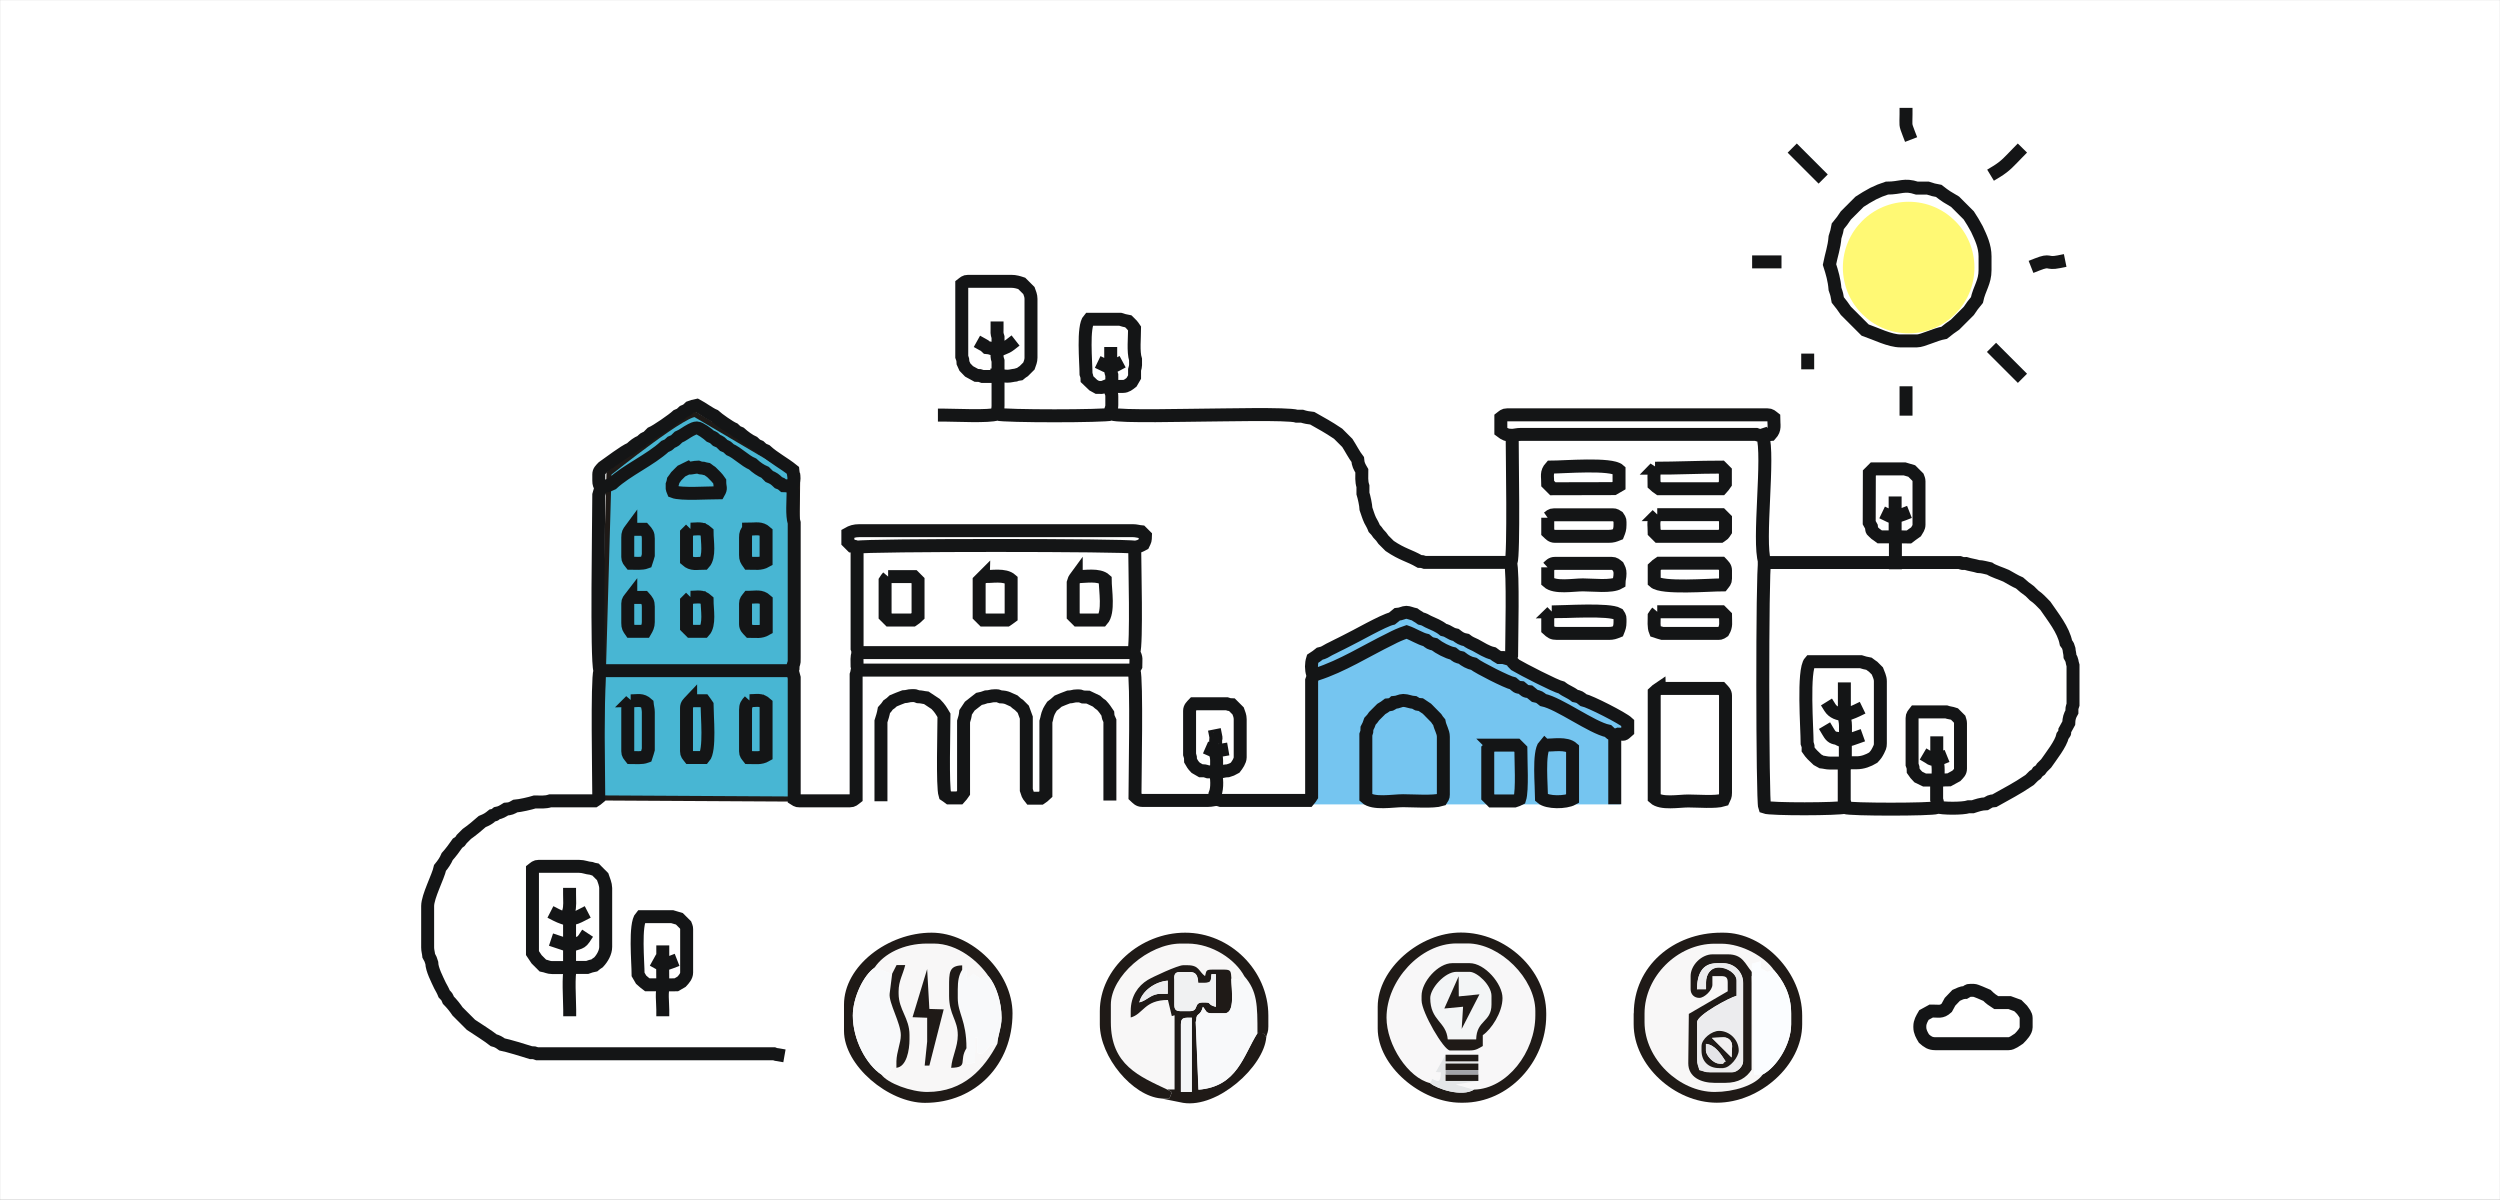 <?xml version="1.0" encoding="UTF-8"?>
<!DOCTYPE svg PUBLIC "-//W3C//DTD SVG 1.1//EN" "http://www.w3.org/Graphics/SVG/1.1/DTD/svg11.dtd">
<!-- Creator: CorelDRAW -->
<svg xmlns="http://www.w3.org/2000/svg" xml:space="preserve" width="96.853mm" height="46.482mm" style="shape-rendering:geometricPrecision; text-rendering:geometricPrecision; image-rendering:optimizeQuality; fill-rule:evenodd; clip-rule:evenodd"
viewBox="0 0 18.128 8.7"
 xmlns:xlink="http://www.w3.org/1999/xlink">
 <rect x="0" y="0" width="18.128" height="8.7" fill="#808080" stroke="none"/>
 <defs>
  <style type="text/css">
   <![CDATA[
    .str1 {stroke:#1F1A17;stroke-width:0.037}
    .str0 {stroke:white;stroke-width:0.037}
    .str2 {stroke:#141516;stroke-width:0.094;stroke-linecap:square}
    .fil3 {fill:none}
    .fil7 {fill:#1F1A17}
    .fil1 {fill:#75C5F0}
    .fil16 {fill:#A2A3A8}
    .fil14 {fill:#E4E4E7}
    .fil13 {fill:#E4E6E8}
    .fil11 {fill:#ECECEE}
    .fil12 {fill:#F0F1F2}
    .fil15 {fill:#F1EFF0}
    .fil10 {fill:#F3F5F6}
    .fil6 {fill:#F8F7F7}
    .fil5 {fill:#F8F7F8}
    .fil8 {fill:#F8F9FA}
    .fil9 {fill:#FBFDFF}
    .fil4 {fill:#FFF974}
    .fil0 {fill:white}
    .fil2 {fill:#48B6D3}
   ]]>
  </style>
 </defs>
 <g id="图层_x0020_1">
  <polygon class="fil0 str0" points="0.019,0.019 18.109,0.019 18.109,8.681 0.019,8.681 "/>
  <polygon class="fil1" points="11.8,5.276 10.196,4.444 9.508,4.801 9.508,5.833 11.749,5.833 11.749,5.344 "/>
  <path class="fil2 str1" d="M5.053 3.012c-0.027,-0.069 -0.637,0.42 -0.637,0.42l-0.067 2.354 1.409 0.008 0.026 -2.35 -0.731 -0.431z"/>
  <path class="fil3 str2" d="M12.032 4.991c-0.018,0.012 -0.02,0.014 -0.037,0.03l0 0.765c0.051,0.046 0.178,0.022 0.247,0.022 0.068,0 0.198,0.011 0.255,-0.007 0.01,-0.022 0.015,-0.026 0.015,-0.052l0 -0.705c0,-0.024 -0.014,-0.035 -0.03,-0.052l-0.45 0z"/>
  <path class="fil3 str2" d="M10.106 5.096c-0.029,0.017 -0.012,0.012 -0.045,0.015 -0.019,0.015 -0.025,0.018 -0.045,0.03l-0.052 0.052c-0.012,0.018 -0.014,0.02 -0.03,0.037 -0.009,0.025 -0.009,0.028 -0.022,0.052 -0.001,0.029 0.001,0.019 -0.008,0.045l0 0.457c0.054,0.049 0.196,0.022 0.27,0.022 0.069,0 0.221,0.011 0.277,-0.007 0.01,-0.017 0.015,-0.016 0.015,-0.037l0 -0.42c0,-0.036 -0.023,-0.066 -0.03,-0.105 -0.011,-0.013 -0.013,-0.016 -0.022,-0.03l-0.067 -0.068 -0.045 -0.03c-0.033,-0.003 -0.016,0.002 -0.045,-0.015 -0.032,-0.002 -0.053,-0.015 -0.082,-0.015 -0.021,0 -0.037,0.013 -0.067,0.015z"/>
  <path class="fil3 str2" d="M13.682 1.364c-0.042,0.014 -0.06,0.021 -0.099,0.04 -0.038,0.02 -0.063,0.036 -0.099,0.059l-0.099 0.099c-0.024,0.037 -0.03,0.043 -0.059,0.079 -0.009,0.043 -0.005,0.034 -0.02,0.079 -0.006,0.075 -0.026,0.126 -0.04,0.198 0.019,0.059 0.035,0.113 0.04,0.178 0.017,0.049 0.011,0.034 0.02,0.079 0.028,0.036 0.035,0.043 0.059,0.079l0.139 0.139c0.076,0.026 0.179,0.079 0.257,0.079l0.119 0c0.042,0 0.13,-0.047 0.198,-0.059 0.036,-0.028 0.043,-0.035 0.079,-0.059l0.099 -0.099c0.024,-0.037 0.03,-0.043 0.059,-0.079 0.018,-0.086 0.059,-0.128 0.059,-0.218l0 -0.099c0,-0.074 -0.03,-0.136 -0.059,-0.198 -0.02,-0.038 -0.036,-0.063 -0.059,-0.099l-0.099 -0.099c-0.053,-0.031 -0.068,-0.039 -0.119,-0.079 -0.043,-0.009 -0.034,-0.005 -0.079,-0.02l-0.079 0c-0.094,-0.031 -0.116,0 -0.218,0z"/>
  <path class="fil3 str2" d="M10.818 5.403l-0.03 0.03 0 0.345 0.03 0.03 0.165 0c0.016,-0.005 0.023,-0.008 0.037,-0.015 0.02,-0.061 0.008,-0.28 0.008,-0.36l-0.03 -0.03 -0.18 0z"/>
  <path class="fil3 str2" d="M11.2 5.403c-0.046,0.051 -0.022,0.301 -0.022,0.382 0.043,0.038 0.177,0.035 0.225,0.008l0 -0.367c-0.046,-0.041 -0.141,-0.022 -0.202,-0.022z"/>
  <path class="fil3 str2" d="M11.253 4.436l-0.03 0.03 0 0.097c0.024,0.022 0.034,0.03 0.067,0.03l0.375 0c0.03,0 0.042,-0.005 0.067,-0.015 0.01,-0.025 0.015,-0.037 0.015,-0.067l0 -0.022c0,-0.022 -0.005,-0.02 -0.015,-0.037 -0.064,-0.037 -0.384,-0.015 -0.48,-0.015z"/>
  <path class="fil3 str2" d="M12.032 4.084c-0.018,0.012 -0.02,0.014 -0.037,0.03l0 0.105c0.056,0.051 0.4,0.022 0.495,0.022 0.013,-0.017 0.022,-0.023 0.022,-0.045l0 -0.06c0,-0.024 -0.014,-0.035 -0.03,-0.052l-0.45 0z"/>
  <path class="fil3 str2" d="M11.223 4.114l0 0.105c0.052,0.047 0.184,0.022 0.255,0.022 0.071,0 0.207,0.017 0.262,-0.015 0.001,-0.032 0.007,-0.036 0.007,-0.067 0,-0.027 -0.005,-0.031 -0.015,-0.052 -0.017,-0.013 -0.023,-0.022 -0.045,-0.022l-0.412 0c-0.024,0 -0.035,0.014 -0.052,0.03z"/>
  <path class="fil3 str2" d="M11.245 3.387c-0.035,0.039 -0.022,0.066 -0.022,0.12l0.037 0.037 0.442 -0.001 0.038 -0.022 0 -0.112c-0.056,-0.051 -0.4,-0.022 -0.495,-0.022z"/>
  <path class="fil3 str2" d="M11.223 3.754l0 0.105c0.017,0.016 0.028,0.03 0.052,0.03l0.39 0c0.03,0 0.042,-0.005 0.067,-0.015 0.01,-0.025 0.015,-0.038 0.015,-0.067l0 -0.022c0,-0.022 -0.005,-0.02 -0.015,-0.037 -0.017,-0.01 -0.016,-0.015 -0.037,-0.015l-0.427 0c-0.022,0 -0.028,0.01 -0.045,0.022z"/>
  <path class="fil3 str2" d="M12.017 3.732c-0.035,0.039 -0.022,0.073 -0.022,0.127l0.03 0.03 0.45 0c0.027,-0.019 0.019,-0.01 0.037,-0.037l0 -0.09 -0.03 -0.03 -0.465 0z"/>
  <path class="fil3 str2" d="M12.017 4.436c-0.011,0.013 -0.013,0.016 -0.022,0.03 0,0.037 -0.005,0.08 0.008,0.112 0.022,0.008 0.03,0.008 0.052,0.015l0.03 0 0.375 0c0.022,0 0.02,-0.005 0.037,-0.015 0.023,-0.04 0.015,-0.064 0.015,-0.112l-0.03 -0.03 -0.465 0z"/>
  <path class="fil3 str2" d="M12.002 3.394c-0.013,0.034 -0.008,0.081 -0.008,0.12 0.018,0.016 0.019,0.018 0.037,0.03l0.45 0c0.016,-0.018 0.018,-0.019 0.03,-0.037l0 -0.09 -0.03 -0.03c-0.159,0 -0.328,0.008 -0.48,0.008z"/>
  <path class="fil3 str2" d="M6.44 4.181c-0.011,0.013 -0.013,0.016 -0.022,0.03l0 0.255 0.03 0.03 0.172 0c0.018,-0.012 0.02,-0.014 0.037,-0.03l0 -0.255 -0.03 -0.03 -0.187 0z"/>
  <path class="fil3 str2" d="M7.804 4.181c-0.019,0.026 -0.012,0.015 -0.022,0.045l0 0.24 0.03 0.03 0.18 0c0.051,-0.057 0.022,-0.215 0.022,-0.292 -0.046,-0.042 -0.147,-0.022 -0.21,-0.022z"/>
  <path class="fil3 str2" d="M7.13 4.181l-0.03 0.03 0 0.255 0.03 0.03 0.172 0c0.014,-0.009 0.016,-0.012 0.03,-0.022l0 -0.27c-0.046,-0.041 -0.141,-0.022 -0.202,-0.022z"/>
  <path class="fil3 str2" d="M5.008 5.081c-0.016,0.017 -0.03,0.028 -0.03,0.052l0 0.315c0,0.022 0.009,0.028 0.022,0.045l0.105 0c0.046,-0.051 0.022,-0.301 0.022,-0.382 -0.009,-0.014 -0.012,-0.016 -0.022,-0.03l-0.097 0z"/>
  <path class="fil3 str2" d="M5.436 5.081c-0.022,0.024 -0.03,0.034 -0.03,0.067l0 0.3c0,0.022 0.009,0.028 0.022,0.045 0.05,0 0.087,0.008 0.127,-0.015l0 -0.375c-0.039,-0.035 -0.066,-0.022 -0.12,-0.022z"/>
  <path class="fil3 str2" d="M4.574 5.081c-0.017,0.023 -0.022,0.03 -0.022,0.06l0 0.307c0,0.022 0.009,0.028 0.022,0.045 0.037,0 0.08,0.005 0.112,-0.007 0.008,-0.022 0.008,-0.03 0.015,-0.052l0 -0.03 0 -0.24c0,-0.023 -0.006,-0.038 -0.008,-0.06 -0.039,-0.035 -0.066,-0.022 -0.12,-0.022z"/>
  <path class="fil3 str2" d="M4.986 3.394l-0.045 0.022 -0.037 0.037c-0.009,0.014 -0.012,0.016 -0.022,0.03 -0.003,0.016 -0.002,0.013 -0.008,0.03 0,0.032 -0.003,0.025 0.008,0.052 0.056,0.022 0.256,0.008 0.33,0.008 0.021,-0.037 0.007,-0.033 0.007,-0.082 -0.019,-0.028 -0.035,-0.042 -0.06,-0.067 -0.014,-0.009 -0.016,-0.012 -0.03,-0.022 -0.016,-0.003 -0.013,-0.002 -0.03,-0.007 -0.026,-0.002 -0.014,0 -0.037,-0.008 -0.033,0.001 -0.04,0.008 -0.075,0.008z"/>
  <path class="fil3 str2" d="M5.008 3.837l-0.03 0.03 0 0.195c0.039,0.035 0.073,0.022 0.127,0.022 0.044,-0.048 0.022,-0.159 0.022,-0.225 -0.039,-0.035 -0.066,-0.022 -0.12,-0.022z"/>
  <path class="fil3 str2" d="M5.008 4.331l-0.03 0.03 0 0.187 0.03 0.03 0.097 0c0.044,-0.048 0.022,-0.159 0.022,-0.225 -0.039,-0.035 -0.066,-0.022 -0.12,-0.022z"/>
  <path class="fil3 str2" d="M5.428 3.837c-0.017,0.023 -0.022,0.03 -0.022,0.06l0 0.127c0,0.03 0.006,0.037 0.022,0.06 0.05,0 0.087,0.008 0.127,-0.015l0 -0.21c-0.039,-0.035 -0.073,-0.022 -0.127,-0.022z"/>
  <path class="fil3 str2" d="M5.428 4.331c-0.013,0.017 -0.022,0.023 -0.022,0.045l0 0.15c0,0.024 0.014,0.035 0.03,0.052 0.049,0 0.08,0.008 0.12,-0.015l0 -0.21c-0.039,-0.035 -0.073,-0.022 -0.127,-0.022z"/>
  <path class="fil3 str2" d="M4.574 4.331c-0.013,0.017 -0.022,0.023 -0.022,0.045l0 0.142c0,0.03 0.006,0.037 0.022,0.06l0.105 0c0.013,-0.022 0.022,-0.04 0.022,-0.067l0 -0.112c0,-0.033 -0.008,-0.043 -0.03,-0.067l-0.097 0z"/>
  <path class="fil3 str2" d="M4.574 3.837c-0.017,0.023 -0.022,0.03 -0.022,0.06l0 0.142c0,0.022 0.009,0.028 0.022,0.045 0.037,0 0.08,0.005 0.112,-0.007 0.008,-0.022 0.008,-0.03 0.015,-0.052l0 -0.03 0 -0.09c0,-0.033 -0.008,-0.043 -0.03,-0.067l-0.097 0z"/>
  <line class="fil3 str2" x1="13.821" y1="2.967" x2="13.821" y2= "2.848" />
  <path class="fil3 str2" d="M6.215 4.863c-0.003,0.016 -0.001,0.012 -0.007,0.03l0 0.892c-0.017,0.013 -0.023,0.022 -0.045,0.022l-0.367 0c-0.022,0 -0.02,-0.005 -0.037,-0.015l0 -0.877c-0.007,-0.022 -0.006,-0.031 -0.015,-0.052m-1.394 0l1.394 0c0.009,-0.023 0.007,-0.008 0.007,-0.037 0.01,-0.03 0.008,-0.027 0.008,-0.06l0 -0.757 0 -0.217c-0.018,-0.056 -0.008,-0.161 -0.008,-0.225 -0.007,-0.018 -0.004,-0.013 -0.007,-0.03m-1.379 -0.007c0.017,-0.003 0.027,-0.006 0.044,-0.009l0.031 -0.014c0.106,-0.098 0.276,-0.172 0.382,-0.27 0.03,-0.013 0.019,-0.006 0.045,-0.03 0.033,-0.014 0.025,-0.011 0.052,-0.037 0.034,-0.014 0.057,-0.035 0.09,-0.052 0.015,-0.007 0.027,-0.015 0.045,-0.015 0.021,0 0.079,0.043 0.097,0.06 0.03,0.013 0.019,0.006 0.045,0.03 0.033,0.014 0.025,0.011 0.052,0.037 0.03,0.013 0.019,0.006 0.045,0.03 0.056,0.024 0.105,0.079 0.165,0.105 0.028,0.026 0.057,0.046 0.09,0.06l0.03 0.03c0.032,0.013 0.041,0.02 0.067,0.045 0.027,0.011 0.015,0.004 0.037,0.022l0.029 0.001 0.031 0.014c0.006,-0.019 0.015,-0.046 0.015,-0.067 0,-0.023 -0.006,-0.038 -0.008,-0.06 -0.064,-0.052 -0.135,-0.087 -0.195,-0.142 -0.03,-0.013 -0.019,-0.006 -0.045,-0.03 -0.03,-0.013 -0.019,-0.006 -0.045,-0.03 -0.03,-0.013 -0.072,-0.044 -0.097,-0.067 -0.03,-0.013 -0.019,-0.006 -0.045,-0.03 -0.031,-0.013 -0.115,-0.072 -0.142,-0.097 -0.034,-0.014 -0.089,-0.055 -0.127,-0.075 -0.021,0.004 -0.033,0.008 -0.052,0.015 -0.026,0.024 -0.015,0.017 -0.045,0.03 -0.026,0.024 -0.015,0.017 -0.045,0.03 -0.032,0.03 -0.151,0.112 -0.187,0.127l-0.03 0.03c-0.03,0.013 -0.019,0.006 -0.045,0.03 -0.031,0.013 -0.049,0.028 -0.075,0.052 -0.05,0.021 -0.151,0.1 -0.202,0.135 -0.016,0.017 -0.03,0.028 -0.03,0.052l0 0.045c0,0.027 0.005,0.031 0.015,0.052 -0.008,0.022 -0.008,0.03 -0.015,0.052 0,0.175 -0.018,1.194 0.008,1.274 -0.022,0.068 -0.008,0.787 -0.008,0.922 -0.013,0.011 -0.016,0.013 -0.03,0.022l-0.322 0c-0.036,0.012 -0.072,0.008 -0.112,0.008 -0.035,0.011 -0.105,0.027 -0.142,0.03 -0.026,0.015 -0.035,0.02 -0.067,0.022 -0.026,0.016 -0.037,0.024 -0.067,0.03 -0.031,0.024 -0.001,0.007 -0.03,0.015 -0.029,0.024 -0.041,0.031 -0.075,0.045 -0.031,0.028 -0.079,0.067 -0.112,0.09l-0.037 0.037c-0.017,0.024 -0.006,0.013 -0.03,0.03 -0.019,0.028 -0.052,0.072 -0.075,0.097 -0.013,0.031 -0.03,0.055 -0.052,0.082 -0.013,0.063 -0.09,0.207 -0.09,0.277l0 0.3c0,0.023 0.006,0.038 0.008,0.06 0.014,0.024 0.014,0.027 0.022,0.052 0.001,0.048 0.04,0.122 0.06,0.165 0.011,0.02 0.022,0.039 0.03,0.06 0.024,0.026 0.017,0.015 0.03,0.045 0.025,0.025 0.049,0.055 0.067,0.082l0.097 0.097c0.047,0.031 0.126,0.081 0.165,0.112 0.026,0.007 0.038,0.014 0.06,0.03 0.037,0.007 0.168,0.046 0.21,0.06 0.029,0.001 0.018,-0.001 0.045,0.008l1.717 0c0.018,0.007 0.013,0.004 0.03,0.007m2.579 -2.789c0.002,-0.003 0.013,-0.027 0.015,-0.03 0,-0.047 0.008,-0.058 -0.015,-0.097m-2.001 0l2.001 0c0.023,-0.059 0.007,-0.65 0.007,-0.765m5.817 1.889c-0.04,0.015 -0.628,0.015 -0.667,0m-0.585 -1.777l1.417 0c0.026,0.009 0.015,0.007 0.045,0.007 0.031,0.01 0.061,0.013 0.09,0.022 0.032,0.001 0.053,0.009 0.082,0.015 0.025,0.018 0.087,0.037 0.12,0.052 0.031,0.017 0.066,0.039 0.097,0.052 0.023,0.021 0.05,0.043 0.075,0.06l0.03 0.03c0.032,0.022 0.054,0.046 0.082,0.075 0.055,0.081 0.132,0.175 0.15,0.27 0.019,0.026 0.012,0.015 0.022,0.045 0.002,0.025 0.006,0.027 0.007,0.052 0.02,0.035 0.011,0.032 0.022,0.067l0 0.03 0 0.217 0 0.037c-0.009,0.028 -0.008,0.021 -0.008,0.052 -0.016,0.028 -0.022,0.048 -0.023,0.082l-0.029 0.053c-0.003,0.039 0.006,0.007 -0.015,0.037 -0.013,0.061 -0.083,0.148 -0.12,0.202l-0.03 0.03c-0.017,0.024 -0.006,0.013 -0.03,0.03 -0.017,0.024 -0.006,0.013 -0.03,0.03l-0.03 0.03c-0.1,0.068 -0.159,0.095 -0.255,0.15 -0.034,0.003 -0.032,0.006 -0.06,0.022 -0.036,0.001 -0.066,0.012 -0.097,0.022l-0.03 0c-0.043,0.014 -0.189,0.014 -0.232,0 0.01,-0.031 0.01,-0.021 0,-0.052l0 -0.142m0.008 0l0.082 -0.001 0.053 -0.029c0.016,-0.017 0.03,-0.028 0.03,-0.052l0 -0.33c0,-0.013 -0.004,-0.019 -0.007,-0.03l-0.037 -0.037c-0.023,-0.008 -0.037,-0.007 -0.06,-0.015l-0.225 0c-0.013,0.017 -0.022,0.023 -0.022,0.045l0 0.307 0 0.03c0.009,0.026 0.007,0.016 0.008,0.045 0.014,0.021 0.018,0.025 0.037,0.045 0.015,0.007 0.03,0.015 0.045,0.022l0.09 0 0.008 0c0,-0.047 0.006,-0.101 -0.008,-0.142 0.005,-0.002 0.025,-0.013 0.03,-0.015m-0.09 -0.008c0.017,0.01 0.016,0.015 0.037,0.015l0.022 0 0 -0.12m-5.225 0.405c-0.002,-0.025 0,-0.014 -0.007,-0.037 0.016,-0.04 0.013,-0.117 0,-0.157l-0.052 0c-0.028,-0.009 -0.021,-0.008 -0.052,-0.008l-0.038 -0.022c-0.023,-0.024 -0.022,-0.027 -0.037,-0.052 -0.001,-0.029 0.001,-0.018 -0.007,-0.045l0 -0.03 0 -0.285c0,-0.024 0.014,-0.035 0.03,-0.052l0.24 0c0.022,0.007 0.014,0.006 0.037,0.007l0.045 0.045c0.007,0.02 0.015,0.037 0.015,0.06l0 0.277c0,0.025 -0.022,0.056 -0.037,0.075 -0.024,0.014 -0.027,0.014 -0.052,0.022 -0.023,0.001 -0.031,0.004 -0.052,0.008 -0.015,-0.003 -0.022,-0.005 -0.037,-0.008 0.003,-0.017 0.007,-0.027 0.007,-0.045l0 -0.03c0,-0.023 -0.006,-0.038 -0.007,-0.06 0.02,-0.009 0.022,-0.011 0.045,-0.015m-0.075 0c0.016,0.007 0.002,0.008 0.03,0.008l0 -0.075c0,-0.036 0.007,-0.002 0,-0.037m2.894 0.45l0 -0.457m1.072 -2.174c0.05,0.154 -0.035,0.768 0.015,0.922 -0.019,0.06 -0.017,1.732 0,1.777 0.042,0.016 0.538,0.015 0.585,0 -0.001,-0.029 0.001,-0.019 -0.008,-0.045l0 -0.03 0 -0.172 0 -0.03c0.009,-0.026 0.007,-0.016 0.008,-0.045l0.082 0c0.044,0 0.085,-0.016 0.12,-0.037 0.022,-0.024 0.023,-0.026 0.037,-0.052 0.01,-0.022 0.015,-0.026 0.015,-0.052l0 -0.45c0,-0.029 -0.013,-0.05 -0.022,-0.075l-0.03 -0.03c-0.014,-0.009 -0.016,-0.012 -0.03,-0.022 -0.021,-0.004 -0.04,-0.008 -0.06,-0.015l-0.367 0c-0.054,0.06 -0.022,0.486 -0.022,0.592 0.009,0.026 0.007,0.015 0.007,0.045 0.02,0.03 0.04,0.048 0.068,0.074l0.029 0.016c0.022,0.002 0.037,0.008 0.06,0.008l0.105 0c0.003,-0.017 0.008,-0.027 0.008,-0.045l0 -0.112c-0.03,-0.006 -0.034,-0.008 -0.06,-0.022 -0.038,-0.004 -0.048,-0.02 -0.067,-0.052m0.21 0.045c-0.028,0.01 -0.052,0.02 -0.082,0.022l0 -0.105c0,-0.035 -0.007,-0.042 -0.008,-0.075 0.032,-0.015 0.057,-0.021 0.09,-0.037m-0.195 -0.022c0.023,0.037 0.062,0.049 0.105,0.052l0 -0.187m-7.159 -1.027c0.054,-0.017 1.963,-0.017 2.016,0 0.03,-0.006 0.034,-0.008 0.06,-0.022 0.014,-0.029 0.014,-0.026 0.015,-0.06l-0.03 -0.03c-0.022,-0.002 -0.037,-0.008 -0.06,-0.008l-1.986 0c-0.033,0 -0.056,0.007 -0.082,0.022l0 0.06 0.03 0.03c0.026,0.002 0.014,-0 0.037,0.007l0 0.735c0.007,0.018 0.004,0.013 0.007,0.03 -0.011,0.035 -0.007,0.059 -0.007,0.097 0.007,0.018 0.004,0.013 0.007,0.03l2.001 0c0.022,0.067 0.007,0.781 0.007,0.915 0.017,0.016 0.028,0.03 0.052,0.03l0.48 0c0.023,0 0.038,-0.006 0.06,-0.007 0.016,0.003 0.012,0.001 0.03,0.007l0.637 0c0.011,-0.013 0.013,-0.016 0.022,-0.03l0 -0.84c0.009,-0.026 0.007,-0.015 0.008,-0.045m1.447 -1.732c0.022,-0.002 0.037,-0.007 0.06,-0.007l1.679 0 0.03 0c0.026,0.009 0.015,0.007 0.045,0.007 0.03,-0.001 0.032,-0.005 0.06,-0.007 0.035,-0.039 0.022,-0.066 0.022,-0.12 -0.017,-0.013 -0.023,-0.022 -0.045,-0.022l-1.889 0c-0.022,0 -0.028,0.009 -0.045,0.022l0 0.097c0.03,0.023 0.044,0.029 0.082,0.03 0,0.126 0.014,0.866 -0.008,0.922m0 0.705c0.013,0.021 0.011,0.018 0.03,0.037 0.05,0.03 0.292,0.155 0.337,0.165 0.036,0.028 0.062,0.032 0.097,0.06 0.033,0.007 0.034,0.009 0.06,0.03 0.048,0.01 0.285,0.13 0.322,0.165l0 0.06c-0.035,0.031 -0.02,0.022 -0.067,0.022 -0.018,0.007 -0.013,0.004 -0.03,0.008 -0.03,-0.013 -0.019,-0.006 -0.045,-0.03 -0.119,-0.025 -0.353,-0.2 -0.472,-0.225 -0.026,-0.021 -0.027,-0.023 -0.06,-0.03 -0.014,-0.011 -0.024,-0.019 -0.037,-0.03 -0.035,-0.003 -0.032,-0.007 -0.06,-0.03 -0.035,-0.003 -0.032,-0.007 -0.06,-0.03 -0.043,-0.009 -0.248,-0.113 -0.285,-0.142 -0.034,-0.007 -0.062,-0.023 -0.09,-0.045 -0.033,-0.007 -0.034,-0.009 -0.06,-0.03 -0.04,-0.008 -0.102,-0.041 -0.135,-0.067 -0.033,-0.007 -0.034,-0.009 -0.06,-0.03 -0.042,-0.009 -0.095,-0.044 -0.142,-0.06 -0.047,0.016 -0.076,0.029 -0.12,0.052 -0.176,0.086 -0.346,0.195 -0.532,0.255l-0.03 0c-0.011,-0.035 -0.011,-0.077 0,-0.112 0.02,-0.013 0.034,-0.022 0.052,-0.037 0.033,-0.007 0.039,-0.015 0.067,-0.03 0.005,-0.002 0.025,-0.013 0.03,-0.015 0.005,-0.003 0.025,-0.012 0.03,-0.015 0.005,-0.002 0.025,-0.013 0.03,-0.015 0.005,-0.003 0.025,-0.012 0.03,-0.015 0.073,-0.035 0.274,-0.151 0.337,-0.165 0.014,-0.011 0.024,-0.019 0.037,-0.03 0.03,-0.002 0.047,-0.015 0.067,-0.015 0.016,0 0.04,0.011 0.06,0.015 0.021,0.016 0.024,0.014 0.045,0.03 0.027,0.006 0.029,0.01 0.052,0.022 0.039,0.018 0.078,0.032 0.112,0.06 0.042,0.009 0.045,0.028 0.09,0.037 0.027,0.021 0.042,0.031 0.075,0.037 0.023,0.018 0.043,0.026 0.067,0.037 0.041,0.022 0.082,0.05 0.127,0.06 0.019,0.015 0.025,0.018 0.045,0.03l0.03 0c0.019,0.006 0.034,0.009 0.052,0.015 0.003,-0.016 0.001,-0.012 0.008,-0.03 0,-0.11 0.013,-0.61 -0.008,-0.675l-0.622 0c-0.022,-0.007 -0.014,-0.006 -0.037,-0.007 -0.076,-0.044 -0.124,-0.049 -0.217,-0.112l-0.045 -0.045c-0.014,-0.021 -0.018,-0.025 -0.037,-0.045 -0.012,-0.018 -0.014,-0.02 -0.03,-0.037 -0.008,-0.021 -0.019,-0.04 -0.03,-0.06 -0.013,-0.028 -0.02,-0.054 -0.03,-0.082 -0.001,-0.028 -0.014,-0.087 -0.022,-0.112l0 -0.052c-0.012,-0.036 -0.008,-0.072 -0.008,-0.112 -0.018,-0.031 -0.027,-0.045 -0.03,-0.082 -0.025,-0.032 -0.051,-0.083 -0.075,-0.12l-0.067 -0.067c-0.079,-0.053 -0.112,-0.069 -0.187,-0.112 -0.023,-0.002 -0.054,-0.008 -0.075,-0.015l-0.037 0c-0.064,-0.021 -0.558,-0.008 -0.667,-0.008 -0.104,0 -0.619,0.014 -0.675,-0.008m-0.832 0c-0.054,0.021 -0.306,0.008 -0.382,0.008m0.382 -0.292c0.001,0.029 -0.001,0.019 0.007,0.045l0 0.03 0 0.15c0,0.023 -0.006,0.038 -0.007,0.06 0.049,0.016 0.783,0.016 0.832,0 -0.003,-0.016 -0.001,-0.012 -0.008,-0.03 0.005,-0.016 0.008,-0.018 0.008,-0.037l0 -0.06c0,-0.019 -0.002,-0.021 -0.008,-0.037 0.007,-0.022 0.006,-0.014 0.008,-0.037l0.082 0c0.024,0 0.042,-0.015 0.061,-0.03l0.022 -0.038 0 -0.052c0.01,-0.032 0.007,-0.04 0.007,-0.075 -0.018,-0.056 -0.007,-0.161 -0.007,-0.225 -0.016,-0.024 -0.023,-0.031 -0.045,-0.052 -0.021,-0.004 -0.04,-0.008 -0.06,-0.015l-0.225 0c-0.047,0.052 -0.022,0.314 -0.022,0.397 0.007,0.022 0.006,0.014 0.007,0.037l0.046 0.044 0.029 0.016c0.032,0 0.031,0.004 0.06,-0.008 0.034,0.012 0.012,0.004 0.03,0 0.01,-0.011 0.015,-0.003 0.015,-0.03l0 -0.015 0 -0.037c-0.009,-0.028 -0.008,-0.021 -0.008,-0.052 0.016,-0.007 0.03,-0.014 0.045,-0.022m-0.097 0c0.025,0.012 0.023,0.013 0.052,0.015l0 -0.097m-0.817 0.157c0.032,0.001 0.036,0.008 0.067,0.008 0.023,0 0.038,-0.006 0.06,-0.008 0.018,-0.007 0.013,-0.004 0.03,-0.007 0.013,-0.011 0.016,-0.013 0.03,-0.022l0.037 -0.037c0.007,-0.02 0.015,-0.037 0.015,-0.06l0 -0.427c0,-0.023 -0.008,-0.04 -0.015,-0.06l-0.052 -0.052c-0.024,-0.008 -0.047,-0.015 -0.075,-0.015l-0.315 0c-0.022,0 -0.028,0.009 -0.045,0.022l0 0.525c0.009,0.026 0.007,0.015 0.009,0.044l0.014 0.031 0.03 0.031 0.053 0.029c0.029,0.001 0.019,-0.001 0.045,0.008l0.03 0 0.03 0c0.026,-0.009 0.015,-0.007 0.045,-0.008l0.007 0 0 -0.105c-0.01,-0.031 -0.007,-0.033 -0.007,-0.067 0.038,-0.028 0.056,-0.02 0.097,-0.052m-0.202 0c0.018,0.01 0.012,0.005 0.03,0.022 0.029,0.002 0.049,0.014 0.075,0.022l0 -0.03c0.005,-0.016 0.007,-0.018 0.007,-0.037l0 -0.03c-0.01,-0.031 -0.007,-0.033 -0.007,-0.067"/>
  <path class="fil3 str2" d="M13.841 0.968c-0.028,-0.073 -0.02,-0.055 -0.02,-0.139"/>
  <line class="fil3 str2" x1="13.187" y1="1.265" x2="13.029" y2= "1.107" />
  <path class="fil3 str2" d="M14.474 1.246c0.071,-0.043 0.097,-0.077 0.158,-0.139"/>
  <line class="fil3 str2" x1="12.871" y1="1.899" x2="12.752" y2= "1.899" />
  <path class="fil3 str2" d="M14.771 1.918c0.104,-0.041 0.064,-0.001 0.158,-0.02"/>
  <line class="fil3 str2" x1="14.632" y1="2.71" x2="14.474" y2= "2.552" />
  <line class="fil3 str2" x1="13.108" y1="2.631" x2="13.108" y2= "2.611" />
  <path class="fil3 str2" d="M6.388 5.763l0 -0.532c0.008,-0.024 0.018,-0.058 0.022,-0.082 0.016,-0.018 0.018,-0.019 0.03,-0.037 0.018,-0.012 0.02,-0.014 0.037,-0.03 0.027,-0.011 0.047,-0.02 0.075,-0.03 0.031,-0.001 0.034,-0.008 0.06,-0.008 0.028,0 0.02,-0.001 0.045,0.008 0.03,0.001 0.032,0.005 0.06,0.008l0.068 0.045c0.032,0.033 0.039,0.047 0.06,0.082 0,0.098 -0.012,0.517 0.007,0.577 0.014,0.009 0.016,0.012 0.03,0.022l0.075 0c0.016,-0.018 0.018,-0.019 0.03,-0.037l0 -0.517c0.007,-0.022 0.013,-0.043 0.015,-0.067l0.03 -0.045c0.023,-0.019 0.045,-0.034 0.067,-0.052 0.021,-0.004 0.033,-0.008 0.052,-0.015 0.031,-0.001 0.034,-0.008 0.06,-0.008 0.028,0 0.02,-0.001 0.045,0.008 0.047,0.001 0.058,0.014 0.097,0.03 0.018,0.016 0.019,0.018 0.037,0.03l0.03 0.03c0.008,0.021 0.015,0.039 0.022,0.06l0 0.525c0.012,0.034 0.006,0.03 0.03,0.06l0.075 0c0.018,-0.012 0.02,-0.014 0.037,-0.03l0 -0.525c0.01,-0.032 0.007,-0.042 0.022,-0.075 0.008,-0.014 0.013,-0.024 0.022,-0.037 0.018,-0.014 0.028,-0.021 0.045,-0.037 0.027,-0.011 0.047,-0.02 0.075,-0.03 0.031,-0.001 0.034,-0.008 0.06,-0.008 0.028,0 0.02,-0.001 0.045,0.008l0.037 0.001 0.061 0.029c0.018,0.016 0.019,0.018 0.037,0.03 0.021,0.023 0.029,0.036 0.045,0.06 0.002,0.03 0.004,0.026 0.015,0.052l0 0.532"/>
  <path class="fil3 str2" d="M4.131 7.322c0,-0.07 -0.013,-0.254 0.007,-0.307l0.12 0c0.02,-0.007 0.031,-0.011 0.052,-0.015 0.013,-0.011 0.016,-0.013 0.03,-0.022 0.028,-0.03 0.052,-0.072 0.052,-0.112l0 -0.427c0,-0.025 -0.014,-0.059 -0.022,-0.082l-0.052 -0.052c-0.016,-0.003 -0.013,-0.002 -0.03,-0.008 -0.036,-0.003 -0.053,-0.015 -0.09,-0.015l-0.292 0c-0.022,0 -0.028,0.009 -0.045,0.022l0 0.607 0.03 0.045 0.045 0.045c0.027,0.005 0.041,0.015 0.067,0.015l0.127 0 0 -0.15c0.046,-0.034 0.076,-0.016 0.105,-0.06m-0.195 0.022c0.03,0.01 0.06,0.02 0.09,0.03l0 -0.187c-0.037,-0.013 -0.062,-0.019 -0.097,-0.037m0.187 0c-0.031,0.016 -0.053,0.027 -0.09,0.03 -0.001,-0.023 -0.004,-0.031 -0.007,-0.052 0.012,-0.038 0.007,-0.085 0.007,-0.127"/>
  <path class="fil3 str2" d="M4.806 7.322c0,-0.055 -0.012,-0.131 0.008,-0.18l0.09 -0.001 0.038 -0.022c0.018,-0.019 0.037,-0.041 0.037,-0.067l0 -0.315c0,-0.013 -0.004,-0.019 -0.008,-0.03l-0.045 -0.045c-0.019,-0.006 -0.034,-0.009 -0.052,-0.015l-0.225 0c-0.048,0.053 -0.022,0.334 -0.022,0.419l0.022 0.038c0.017,0.016 0.027,0.023 0.045,0.037l0.112 0 -0.001 -0.141 -0.029 -0.016m0.09 -0.007c-0.023,0.009 -0.034,0.013 -0.06,0.015l0 -0.09"/>
  <path class="fil3 str2" d="M13.744 4.081l0 -0.18c0.031,-0.012 0.061,-0.007 0.097,-0.007 0.021,-0.017 0.031,-0.021 0.052,-0.037 0.01,-0.017 0.022,-0.031 0.022,-0.052l0 -0.315c0,-0.013 -0.004,-0.019 -0.008,-0.03l-0.045 -0.045c-0.019,-0.006 -0.034,-0.009 -0.052,-0.015l-0.225 0 -0.03 0.03 -0.001 0.36 0.016 0.029c0.004,0.038 0,0.022 0.03,0.052 0.014,0.009 0.016,0.012 0.03,0.022l0.112 0 0 -0.142c-0.029,-0.002 -0.027,-0.003 -0.052,-0.015m0.112 -0.007c-0.023,0.009 -0.034,0.013 -0.06,0.015l0 -0.097"/>
  <path class="fil3 str2" d="M14.251 7.196c-0.034,0.003 -0.037,0.01 -0.067,0.022l-0.044 0.046 -0.024 0.044c-0.038,0.035 -0.059,0.022 -0.112,0.023l-0.053 0.029c-0.015,0.026 -0.03,0.05 -0.03,0.082l0 0.007c0,0.032 0.015,0.057 0.03,0.082 0.026,0.024 0.047,0.037 0.082,0.037l0.532 0c0.026,0 0.054,-0.024 0.075,-0.037 0.021,-0.021 0.052,-0.054 0.052,-0.082l0 -0.067c0,-0.024 -0.017,-0.041 -0.03,-0.06l-0.03 -0.03c-0.021,-0.007 -0.039,-0.014 -0.06,-0.022l-0.097 0c-0.029,-0.019 -0.041,-0.026 -0.067,-0.052 -0.02,-0.008 -0.079,-0.037 -0.097,-0.037l-0.022 0c-0.024,0 -0.019,0.006 -0.037,0.015z"/>
  <path class="fil4" d="M13.84 1.463c0.263,0 0.477,0.213 0.477,0.477 0,0.263 -0.213,0.477 -0.477,0.477 -0.263,0 -0.477,-0.213 -0.477,-0.477 0,-0.263 0.213,-0.477 0.477,-0.477z"/>
  <path class="fil5" d="M10.752 7.506l0 0.079c-0.031,0.016 -0.047,0.032 -0.095,0.032l-0.143 0c-0.044,0 -0.206,-0.277 -0.206,-0.364l0 -0.032c0,-0.102 0.12,-0.237 0.222,-0.237l0.127 0c0.109,0 0.238,0.149 0.238,0.253 0,0.105 -0.082,0.228 -0.143,0.269zm-0.381 0.348l0.016 -0.032c0.052,0.024 0.058,0.022 0.063,-0.047l-0.038 -0.003 0.07 -0.124 0.238 0 0 0.047 0 0.016 0 0.047 0 0.032 0 0.047 -0.162 0.026 0.131 0.037c0.239,-0.005 0.444,-0.271 0.444,-0.538l0 -0.032c0,-0.235 -0.256,-0.49 -0.492,-0.49l-0.079 0c-0.264,0 -0.508,0.271 -0.508,0.538 0,0.198 0.158,0.438 0.317,0.475z"/>
  <path class="fil6" d="M6.723 7.027l0.016 0.289 0.105 0.003 -0.105 0.409 -0.034 -0 0.018 -0.174 0 -0.174 -0.106 -0.003 0.106 -0.349zm-0.381 -0.011l0.127 0.047 0.032 -0.063 0.063 0c-0.016,0.067 -0.048,0.114 -0.048,0.19l0 0.016c0,0.118 0.079,0.177 0.079,0.301l0 0.032c0,0.077 -0.021,0.198 -0.095,0.206l0 -0.047 -0.063 0.095 -0.048 0c0.047,0.064 0.218,0.127 0.333,0.127 0.268,0 0.414,-0.171 0.508,-0.348l-0.044 0.003 -0.065 0.069 -0.034 -0.009 0 -0.111 -0.016 0 -0.001 0.183 -0.063 0.007 0 -0.111c-0.058,0.092 0.019,0.139 -0.111,0.142 0.007,-0.085 0.048,-0.151 0.048,-0.237 0,-0.112 -0.063,-0.145 -0.063,-0.285l0 -0.063c0,-0.104 -0.002,-0.156 0.095,-0.158l0 0.032 0.032 -0.016 0.002 0.081 0.048 -0.036 0.045 0.031 0.064 -0.013c-0.072,-0.107 -0.223,-0.237 -0.397,-0.237l-0.048 0c-0.171,0 -0.313,0.074 -0.381,0.174z"/>
  <path class="fil6" d="M8.468 7.901l0.048 0 0 -0.538 -0.02 0.006 -0.028 -0.117c-0.172,0 -0.178,0.102 -0.27,0.127l0 -0.047c0,-0.107 0.054,-0.182 0.123,-0.225 0.034,-0.021 0.219,-0.107 0.257,-0.107l0.032 0c0.086,0 0.08,0.045 0.127,0.079 0.009,-0.035 0.004,-0.047 0.048,-0.047l0.095 0c0.048,0 0.044,0.019 0.048,0.063l0.077 0.015 0.018 -0.031c-0.063,-0.119 -0.23,-0.237 -0.412,-0.237l-0.048 0c-0.235,0 -0.508,0.237 -0.508,0.443l0 0.127c0,0.312 0.209,0.393 0.412,0.49z"/>
  <path class="fil6" d="M12.782 7.791l-0.063 0 -0.016 -0.712 0 0.68c-0.039,0.058 -0.094,0.095 -0.19,0.095l-0.079 0c-0.1,0 -0.19,-0.042 -0.19,-0.142l0.004 -0.358 0.282 -0.164 0 -0.063c0,-0.036 -0.011,-0.047 -0.048,-0.047l-0.063 0 0 0.063c0,0.038 -0.057,0.095 -0.095,0.095 -0.037,0 -0.063,-0.026 -0.063,-0.063l0 -0.095c0,-0.08 0.079,-0.158 0.159,-0.158l0.111 0c0.109,0 0.126,0.071 0.174,0.127l0.001 -0.06 0.064 -0.019 -0.002 0.051 0.048 0.027 0.048 -0.015c-0.061,-0.09 -0.227,-0.19 -0.381,-0.19l-0.048 0c-0.268,0 -0.508,0.239 -0.508,0.506l0 0.063c0,0.266 0.251,0.506 0.508,0.506 0.137,0 0.295,-0.046 0.349,-0.127z"/>
  <path class="fil7" d="M12.861 7.032c0.067,0.077 0.127,0.175 0.127,0.316l0 0.079c0,0.147 -0.107,0.312 -0.206,0.364 -0.054,0.08 -0.212,0.127 -0.349,0.127 -0.256,0 -0.508,-0.24 -0.508,-0.506l0 -0.063c0,-0.268 0.239,-0.506 0.508,-0.506l0.048 0c0.154,0 0.32,0.099 0.381,0.19zm-1.015 0.316l0 0.079c0,0.3 0.299,0.569 0.603,0.569 0.311,0 0.619,-0.27 0.619,-0.569l0 -0.063c0,-0.31 -0.276,-0.601 -0.571,-0.601l-0.016 0c-0.348,0 -0.634,0.245 -0.634,0.585z"/>
  <path class="fil7" d="M6.342 7.016c0.067,-0.1 0.209,-0.174 0.381,-0.174l0.048 0c0.174,0 0.325,0.13 0.397,0.237 0.055,0.063 0.095,0.187 0.095,0.301 0,0.069 -0.026,0.124 -0.032,0.19 -0.094,0.177 -0.24,0.348 -0.508,0.348 -0.115,0 -0.286,-0.062 -0.333,-0.127 -0.107,-0.071 -0.206,-0.25 -0.206,-0.427 0,-0.133 0.08,-0.295 0.159,-0.348zm-0.222 0.269l0 0.19c0,0.252 0.323,0.522 0.587,0.522 0.368,0 0.635,-0.279 0.635,-0.649 0,-0.293 -0.289,-0.585 -0.587,-0.585 -0.317,0 -0.635,0.242 -0.635,0.522z"/>
  <path class="fil7" d="M10.688 7.901c-0.087,0.055 -0.268,-0.005 -0.317,-0.047 -0.159,-0.037 -0.317,-0.276 -0.317,-0.475 0,-0.267 0.244,-0.538 0.508,-0.538l0.079 0c0.236,0 0.492,0.255 0.492,0.49l0 0.032c0,0.267 -0.205,0.532 -0.444,0.538zm-0.698 -0.601l0 0.158c0,0.272 0.315,0.538 0.603,0.538l0.016 0c0.33,0 0.603,-0.294 0.603,-0.633l0 -0.016c0,-0.316 -0.294,-0.585 -0.619,-0.585 -0.298,0 -0.603,0.263 -0.603,0.538z"/>
  <path class="fil7" d="M8.563 7.427c0,-0.053 0.028,-0.046 0.079,-0.047l0 0.538 -0.079 0 0 -0.49zm-0.048 -0.332c0,-0.036 0.011,-0.047 0.048,-0.047l0.063 0c0.052,0 0.06,0.032 0.063,0.079l0.048 0c0.048,0 0.044,-0.019 0.048,-0.063l0.032 0 0 0.237c-0.067,-0.018 -0.028,-0.032 -0.079,-0.032l-0.016 0c-0.071,0 -0.024,0.063 -0.095,0.063l-0.063 0c-0.037,0 -0.048,-0.011 -0.048,-0.047l0 -0.19zm-0.254 0.174c0.02,-0.084 0.115,-0.151 0.206,-0.158l0 0.095 -0.048 0c-0.076,0 -0.095,0.046 -0.159,0.063zm0.206 0.633l0.031 0.018 -0.018 0.044 -0.06 0.001 0.159 0.032c0.252,0.04 0.585,-0.263 0.603,-0.475l-0.018 -0.031 -0.045 -0.001c-0.104,0.164 -0.146,0.388 -0.428,0.411l-0.02 -0.49 0.004 -0.016c0,-0.055 0.028,-0.022 0.048,-0.095 0.025,0.028 0.019,0.047 0.063,0.047l0.095 0c0.078,0 0.048,-0.178 0.048,-0.253 -0.004,-0.045 0,-0.063 -0.048,-0.063l-0.095 0c-0.044,0 -0.038,0.012 -0.048,0.047 -0.047,-0.034 -0.041,-0.079 -0.127,-0.079l-0.032 0c-0.038,0 -0.223,0.086 -0.257,0.107 -0.07,0.043 -0.123,0.118 -0.123,0.225l0 0.047c0.092,-0.025 0.098,-0.127 0.27,-0.127l0.028 0.117 0.02 -0.006 0 0.538 -0.048 0z"/>
  <path class="fil8" d="M8.928 7.095c0,0.075 0.031,0.253 -0.048,0.253l-0.095 0c-0.044,0 -0.039,-0.019 -0.063,-0.047 -0.019,0.073 -0.048,0.04 -0.048,0.095l-0.004 0.016 0.02 0.49c0.283,-0.023 0.324,-0.247 0.428,-0.411 0,-0.199 0,-0.302 -0.095,-0.411l-0.018 0.031 -0.077 -0.015z"/>
  <path class="fil7" d="M8.42 7.965l0.06 -0.001 0.018 -0.044 -0.031 -0.018c-0.204,-0.097 -0.412,-0.178 -0.412,-0.49l0 -0.127c0,-0.206 0.272,-0.443 0.508,-0.443l0.048 0c0.182,0 0.349,0.118 0.412,0.237 0.095,0.109 0.095,0.212 0.095,0.411l0.045 0.001 0.018 0.031c0.008,-0.035 0.016,-0.036 0.016,-0.079l0 -0.079c0,-0.329 -0.279,-0.601 -0.603,-0.601 -0.324,0 -0.619,0.259 -0.619,0.569l0 0.095c0,0.238 0.238,0.521 0.444,0.538z"/>
  <path class="fil8" d="M6.39 7.791l0.048 0 0.063 -0.095c0.002,-0.071 0.032,-0.132 0.032,-0.19 0,-0.087 -0.089,-0.234 -0.081,-0.301l0.018 -0.142 -0.127 -0.047c-0.079,0.053 -0.159,0.215 -0.159,0.348 0,0.177 0.1,0.356 0.206,0.427z"/>
  <path class="fil7" d="M12.306 7.174c0,-0.109 0.036,-0.19 0.143,-0.19l0.048 0c0.078,0 0.143,0.064 0.143,0.142l0 0.569c0,0.037 -0.042,0.079 -0.079,0.079l-0.159 0c-0.043,0 -0.044,-0.008 -0.079,-0.016 -0.008,-0.035 -0.016,-0.036 -0.016,-0.079l0 -0.269c0,-0.051 0.238,-0.179 0.286,-0.19l0 -0.111c0,-0.051 -0.069,-0.095 -0.127,-0.095 -0.061,0 -0.095,0.047 -0.095,0.111l0 0.047 -0.063 0zm0.397 -0.095l0 -0.032c-0.049,-0.056 -0.065,-0.127 -0.174,-0.127l-0.111 0c-0.08,0 -0.159,0.079 -0.159,0.158l0 0.095c0,0.037 0.026,0.063 0.063,0.063 0.038,0 0.095,-0.057 0.095,-0.095l0 -0.063 0.063 0c0.037,0 0.048,0.011 0.048,0.047l0 0.063 -0.282 0.164 -0.004 0.358c0,0.1 0.091,0.142 0.19,0.142l0.079 0c0.096,0 0.152,-0.037 0.19,-0.095l0 -0.68z"/>
  <path class="fil9" d="M12.703 7.047l0 0.032 0.016 0.712 0.063 0c0.099,-0.052 0.206,-0.216 0.206,-0.364l0 -0.079c0,-0.141 -0.06,-0.24 -0.127,-0.316l-0.048 0.015 -0.048 -0.027 0.002 -0.051 -0.064 0.019 -0.001 0.06z"/>
  <path class="fil8" d="M6.976 7.032c-0.024,0.037 -0.032,0.08 -0.032,0.142l0 0.063c0,0.113 0.063,0.16 0.063,0.364l0 0.111 0.063 -0.007 0.001 -0.183 0.016 0 0 0.111 0.034 0.009 0.065 -0.069 0.044 -0.003c0.006,-0.066 0.032,-0.121 0.032,-0.19 0,-0.114 -0.04,-0.237 -0.095,-0.301l-0.064 0.013 -0.045 -0.031 -0.048 0.036 -0.002 -0.081 -0.032 0.016z"/>
  <path class="fil10" d="M10.599 7.461l0.01 -0.161 -0.136 0.013 0.104 -0.234 0.001 0.146 0.15 -0.015 -0.129 0.252zm-0.228 -0.224c0,0.168 0.116,0.169 0.127,0.301l0.206 0c0.003,-0.142 0.111,-0.123 0.111,-0.253l0 -0.063c0,-0.077 -0.104,-0.174 -0.159,-0.174l-0.095 0c-0.085,0 -0.19,0.12 -0.19,0.19z"/>
  <path class="fil11" d="M12.497 7.743l-0.032 0c-0.077,0 -0.127,-0.05 -0.127,-0.127l0 -0.032c0,-0.052 0.074,-0.111 0.127,-0.111 0.08,0 0.143,0.069 0.143,0.142 0,0.048 -0.065,0.127 -0.111,0.127zm-0.19 -0.569l0.063 0 0 -0.047c0,-0.064 0.035,-0.111 0.095,-0.111 0.058,0 0.127,0.044 0.127,0.095l0 0.111c-0.048,0.011 -0.286,0.139 -0.286,0.19l0 0.269c0,0.043 0.008,0.044 0.016,0.079 0.036,0.008 0.036,0.016 0.079,0.016l0.159 0c0.037,0 0.079,-0.042 0.079,-0.079l0 -0.569c0,-0.078 -0.064,-0.142 -0.143,-0.142l-0.048 0c-0.107,0 -0.143,0.081 -0.143,0.19z"/>
  <path class="fil7" d="M10.371 7.237c0,-0.07 0.106,-0.19 0.19,-0.19l0.095 0c0.055,0 0.159,0.097 0.159,0.174l0 0.063c0,0.13 -0.108,0.111 -0.111,0.253l-0.206 0c-0.011,-0.132 -0.127,-0.133 -0.127,-0.301zm0.381 0.269c0.061,-0.041 0.143,-0.164 0.143,-0.269 0,-0.104 -0.129,-0.253 -0.238,-0.253l-0.127 0c-0.102,0 -0.222,0.135 -0.222,0.237l0 0.032c0,0.087 0.162,0.364 0.206,0.364l0.143 0c0.048,0 0.064,-0.015 0.095,-0.032l0 -0.079z"/>
  <path class="fil12" d="M8.515 7.095l0 0.19c0,0.036 0.011,0.047 0.048,0.047l0.063 0c0.071,0 0.024,-0.063 0.095,-0.063l0.016 0c0.052,0 0.012,0.014 0.079,0.032l0 -0.237 -0.032 0c-0.004,0.045 0,0.063 -0.048,0.063l-0.048 0c-0.004,-0.047 -0.011,-0.079 -0.063,-0.079l-0.063 0c-0.037,0 -0.048,0.011 -0.048,0.047z"/>
  <polygon class="fil7" points="6.617,7.376 6.723,7.38 6.723,7.553 6.705,7.727 6.739,7.727 6.843,7.319 6.739,7.316 6.723,7.027 "/>
  <path class="fil7" d="M6.469 7.063l-0.018 0.142c-0.008,0.066 0.081,0.214 0.081,0.301 0,0.058 -0.03,0.119 -0.032,0.19l0 0.047c0.074,-0.008 0.095,-0.129 0.095,-0.206l0 -0.032c0,-0.124 -0.079,-0.182 -0.079,-0.301l0 -0.016c0,-0.075 0.032,-0.123 0.048,-0.19l-0.063 0 -0.032 0.063z"/>
  <path class="fil7" d="M7.008 7.601c0,-0.204 -0.063,-0.251 -0.063,-0.364l0 -0.063c0,-0.062 0.008,-0.105 0.032,-0.142l0 -0.032c-0.097,0.002 -0.095,0.054 -0.095,0.158l0 0.063c0,0.14 0.063,0.173 0.063,0.285 0,0.087 -0.041,0.152 -0.048,0.237 0.13,-0.003 0.053,-0.051 0.111,-0.142z"/>
  <path class="fil10" d="M8.563 7.427l0 0.49 0.079 0 0 -0.538c-0.051,0.001 -0.079,-0.005 -0.079,0.047z"/>
  <path class="fil7" d="M12.465 7.712c-0.038,0 -0.095,-0.057 -0.095,-0.095l0 -0.047c0.069,0.006 0.113,0.082 0.143,0.127 -0.042,0.021 0.013,0.016 -0.048,0.016zm-0.051 -0.186l0.083 -0.004c0.037,0 0.063,0.026 0.063,0.063l-0.004 0.083 -0.143 -0.142zm0.083 0.218c0.046,0 0.111,-0.079 0.111,-0.127 0,-0.074 -0.063,-0.142 -0.143,-0.142 -0.053,0 -0.127,0.058 -0.127,0.111l0 0.032c0,0.077 0.05,0.127 0.127,0.127l0.032 0z"/>
  <path class="fil13" d="M10.371 7.854c0.049,0.042 0.23,0.103 0.317,0.047l-0.131 -0.037 0.162 -0.026 -0.238 0 0 -0.047 0 -0.032 0 -0.047 0.238 0 0 -0.016 -0.238 0 0 -0.047 -0.07 0.124 0.038 0.003c-0.006,0.07 -0.011,0.071 -0.063,0.047l-0.016 0.032z"/>
  <polygon class="fil7" points="10.728,7.21 10.578,7.225 10.577,7.079 10.473,7.313 10.609,7.3 10.599,7.461 "/>
  <path class="fil11" d="M8.261 7.269c0.064,-0.017 0.083,-0.063 0.159,-0.063l0.048 0 0 -0.095c-0.091,0.008 -0.187,0.074 -0.206,0.158z"/>
  <polygon class="fil7" points="10.72,7.696 10.72,7.648 10.482,7.648 10.482,7.696 "/>
  <polygon class="fil7" points="10.72,7.838 10.72,7.791 10.482,7.791 10.482,7.838 "/>
  <polygon class="fil7" points="10.482,7.759 10.72,7.759 10.72,7.712 10.482,7.712 "/>
  <path class="fil14" d="M12.37 7.617c0,0.038 0.057,0.095 0.095,0.095 0.061,0 0.006,0.005 0.048,-0.016 -0.03,-0.045 -0.074,-0.121 -0.143,-0.127l0 0.047z"/>
  <path class="fil15" d="M12.556 7.668l0.004 -0.083c0,-0.037 -0.026,-0.063 -0.063,-0.063l-0.083 0.004 0.143 0.142z"/>
  <polygon class="fil16" points="10.482,7.791 10.72,7.791 10.72,7.759 10.482,7.759 "/>
 </g>
</svg>
